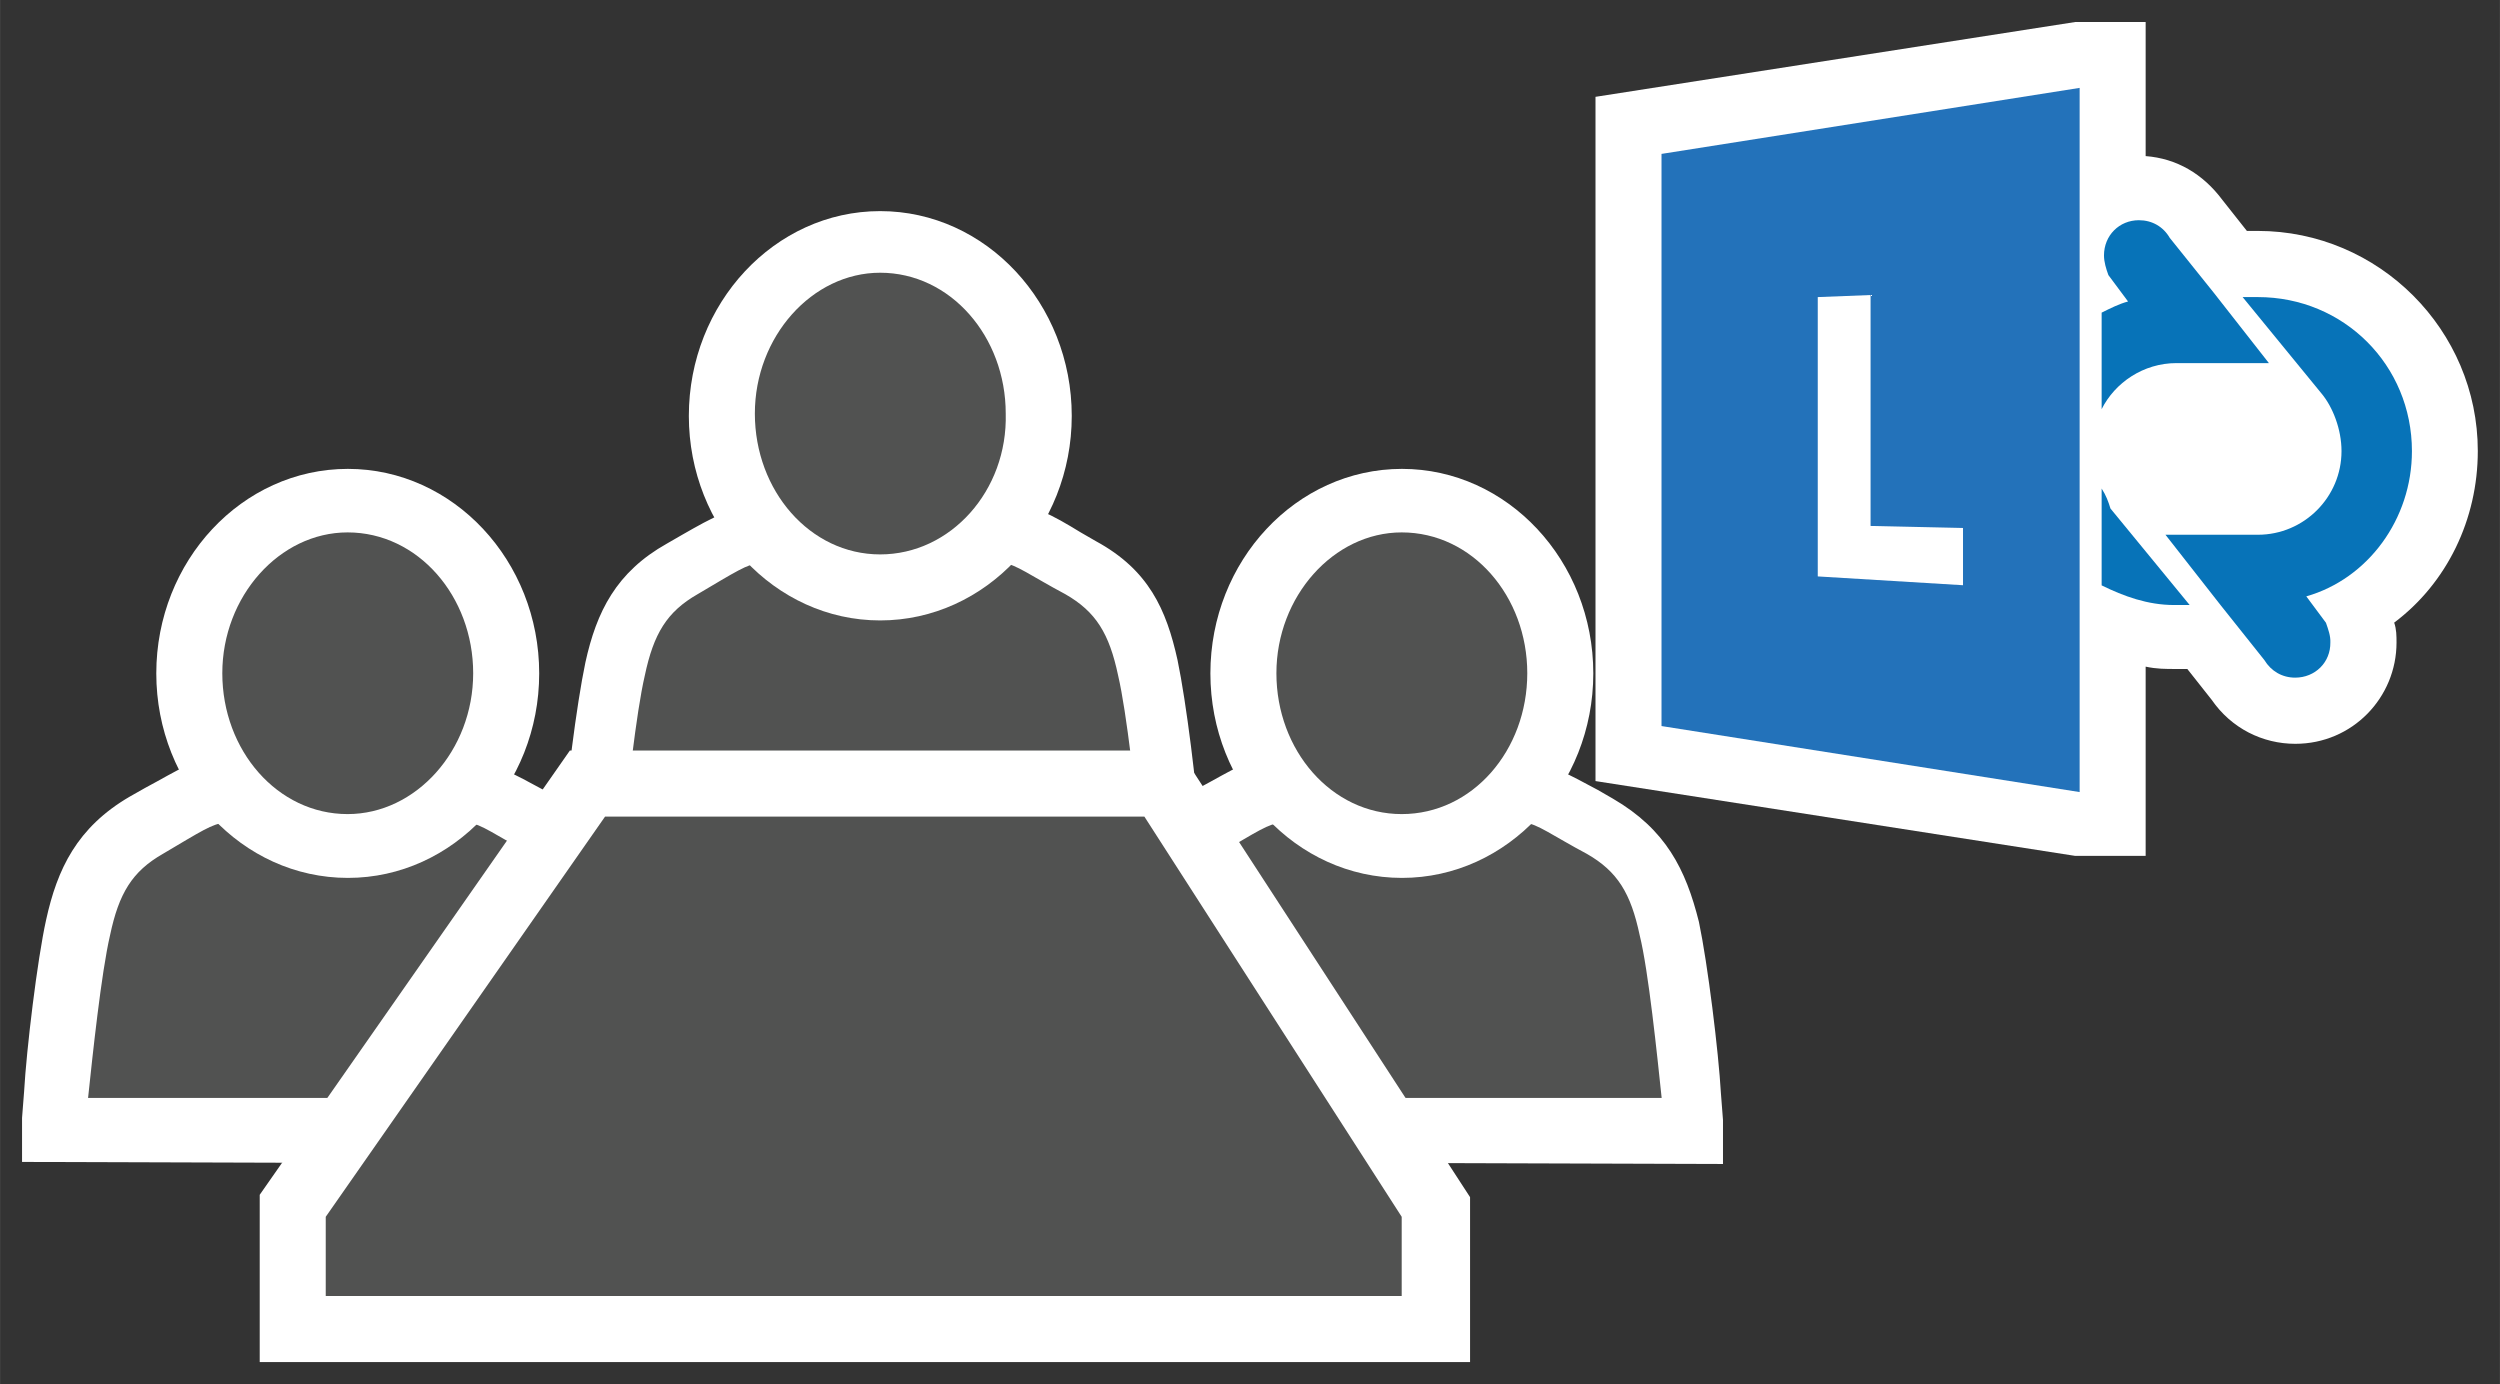 <?xml version="1.0" encoding="UTF-8" standalone="no"?>
<!DOCTYPE svg PUBLIC "-//W3C//DTD SVG 1.1//EN" "http://www.w3.org/Graphics/SVG/1.1/DTD/svg11.dtd">
<!-- Generated by Microsoft Visio, SVG Export Lync Room System.svg Page-1 -->
<svg xmlns="http://www.w3.org/2000/svg" xmlns:xlink="http://www.w3.org/1999/xlink" xmlns:ev="http://www.w3.org/2001/xml-events"
		xmlns:v="http://schemas.microsoft.com/visio/2003/SVGExtensions/" width="1.183in" height="0.655in"
		viewBox="0 0 85.2 47.175" xml:space="preserve" color-interpolation-filters="sRGB" class="st5">
	<rect x="0" y="0" width="85.2" height="47.175" fill="#333333" stroke="none"/>
	<v:documentProperties v:langID="4108" v:metric="true" v:viewMarkup="false"/>

	<style type="text/css">
	<![CDATA[
		.st1 {fill:#ffffff;stroke:none;stroke-linecap:butt;stroke-width:0.75}
		.st2 {fill:#515251;stroke:none;stroke-linecap:butt;stroke-width:0.75}
		.st3 {fill:#2372ba;stroke:none;stroke-linecap:butt;stroke-width:0.75}
		.st4 {fill:#0773b8;stroke:none;stroke-linecap:butt;stroke-width:0.75}
		.st5 {fill:none;fill-rule:evenodd;font-size:12px;overflow:visible;stroke-linecap:square;stroke-miterlimit:3}
	]]>
	</style>

	<g v:mID="0" v:index="1" v:groupContext="foregroundPage">
		<title>Page-1</title>
		<v:pageProperties v:drawingScale="0.0393701" v:pageScale="0.0393701" v:drawingUnits="24" v:shadowOffsetX="8.50394"
				v:shadowOffsetY="-8.50394"/>
		<g id="group369-1" transform="translate(0.75,-0.75)" v:mID="369" v:groupContext="group">
			<title>Lync Room System</title>
			<g id="group370-2" v:mID="370" v:groupContext="group">
				<title>Sheet.370</title>
				<g id="shape371-3" v:mID="371" v:groupContext="shape" transform="translate(2.17826E-13,-6.75)">
					<title>Sheet.371</title>
					<path d="M0 47.1 L0 45.6 L0.07 44.7 C0.15 43.27 0.52 40.2 0.82 38.85 C1.2 37.12 1.87 35.7 3.67 34.65 L4.2 34.35
								 C5.33 33.75 5.92 33.3 6.9 33.3 C7.42 33.3 7.95 33.45 8.4 33.67 L8.62 33.82 L8.85 34.05 C9.07 34.2
								 9.22 34.35 9.45 34.5 C9.6 34.57 9.75 34.65 9.9 34.72 C10.27 34.87 10.65 34.95 11.02 34.95 C11.4
								 34.95 11.77 34.87 12.07 34.8 C12.3 34.72 12.45 34.65 12.6 34.57 L12.97 34.35 L13.05 34.35 C13.12
								 34.27 13.2 34.2 13.27 34.12 L13.42 33.97 L13.65 33.82 C14.1 33.6 14.62 33.45 15.15 33.45 C16.05
								 33.45 16.8 33.9 17.77 34.42 L18.3 34.72 C20.1 35.77 20.77 37.12 21.22 38.92 C21.52 40.35 21.9 43.35
								 21.97 44.77 L22.12 47.17 L0 47.1 Z" class="st1"/>
				</g>
				<g id="shape372-5" v:mID="372" v:groupContext="shape" transform="translate(35.85,-6.75)">
					<title>Sheet.372</title>
					<path d="M0 47.1 L0.15 44.7 C0.23 43.27 0.6 40.2 0.9 38.85 C1.27 37.12 1.95 35.7 3.75 34.65 L4.27 34.35 C5.4
								 33.75 6 33.3 6.97 33.3 C7.5 33.3 8.02 33.45 8.47 33.67 L8.7 33.82 L8.92 34.05 C9.15 34.2 9.3 34.35
								 9.52 34.5 C9.67 34.57 9.82 34.65 9.97 34.72 C10.35 34.87 10.72 34.95 11.1 34.95 C11.47 34.95 11.85
								 34.87 12.15 34.8 C12.37 34.72 12.52 34.65 12.67 34.57 L12.82 34.5 C13.05 34.35 13.2 34.27 13.35
								 34.12 L13.5 33.97 L13.72 33.82 C14.17 33.6 14.7 33.45 15.22 33.45 C16.12 33.45 16.87 33.9 17.85
								 34.42 L18.37 34.72 C20.17 35.77 20.85 37.12 21.3 38.92 C21.6 40.35 21.97 43.35 22.05 44.77 L22.12
								 45.67 L22.12 47.17 L0 47.1 Z" class="st1"/>
				</g>
				<g id="group373-7" transform="translate(18.3,-15.825)" v:mID="373" v:groupContext="group">
					<title>Sheet.373</title>
					<g id="shape374-8" v:mID="374" v:groupContext="shape">
						<title>Sheet.374</title>
						<path d="M0 47.17 L0.15 45 C0.22 43.57 0.6 40.57 0.9 39.15 C1.28 37.42 1.95 36.07 3.68 35.1 L4.2 34.8 C5.25
									 34.2 5.93 33.82 6.83 33.82 C7.35 33.82 7.8 33.97 8.25 34.2 L8.48 34.35 L8.63 34.5 C8.85 34.72
									 9.08 34.87 9.3 34.95 C9.53 35.1 9.67 35.17 9.83 35.17 C10.27 35.32 10.65 35.4 11.03 35.4 C11.4
									 35.4 11.77 35.32 12.15 35.17 C12.37 35.1 12.53 35.02 12.68 34.95 L12.75 34.87 L12.9 34.8 C13.05
									 34.65 13.28 34.57 13.43 34.42 L13.58 34.27 L13.8 34.12 C14.25 33.9 14.7 33.75 15.23 33.75 C16.13
									 33.75 16.8 34.12 17.78 34.72 L18.3 35.02 C20.1 36 20.7 37.35 21.08 39.07 C21.38 40.5 21.75 43.5
									 21.83 44.92 L21.98 47.1 L0 47.17 Z" class="st1"/>
					</g>
					<g id="shape375-10" v:mID="375" v:groupContext="shape" transform="translate(2.175,-2.025)">
						<title>Sheet.375</title>
						<path d="M16.88 41.62 C16.58 40.2 16.13 39.45 15.08 38.85 C13.95 38.25 13.35 37.8 12.98 37.8 C12.83 37.8
									 12.68 37.87 12.53 37.87 C12.23 38.1 12 38.32 11.7 38.55 C11.63 38.55 11.63 38.62 11.55 38.62
									 C11.25 38.85 10.95 38.92 10.65 39.07 C10.05 39.3 9.45 39.37 8.85 39.37 C8.25 39.37 7.65 39.3
									 7.05 39.07 C6.75 39 6.45 38.85 6.15 38.62 C5.78 38.4 5.48 38.17 5.1 37.87 C4.95 37.8 4.88 37.8
									 4.65 37.8 C4.28 37.8 3.82 38.1 2.55 38.85 C1.5 39.45 1.05 40.2 0.75 41.62 C0.45 42.9 0.15 45.75
									 0 47.17 L17.63 47.17 C17.48 45.75 17.18 42.9 16.88 41.62 Z" class="st2"/>
					</g>
					<g id="shape376-12" v:mID="376" v:groupContext="shape" transform="translate(4.425,-9.45)">
						<title>Sheet.376</title>
						<path d="M6.52 47.17 C2.92 47.17 0 44.02 0 40.2 C0 36.37 2.92 33.22 6.52 33.22 C10.13 33.22 13.05 36.37 13.05
									 40.2 C13.05 44.02 10.13 47.17 6.52 47.17 Z" class="st1"/>
					</g>
					<g id="shape377-14" v:mID="377" v:groupContext="shape" transform="translate(6.675,-11.7)">
						<title>Sheet.377</title>
						<path d="M4.27 47.17 C1.88 47.17 0 45 0 42.37 C0 39.75 1.95 37.57 4.27 37.57 C6.67 37.57 8.55 39.75 8.55
									 42.37 C8.62 45 6.67 47.17 4.27 47.17 Z" class="st2"/>
					</g>
				</g>
				<g id="group378-16" transform="translate(2.25,-9)" v:mID="378" v:groupContext="group">
					<title>Sheet.378</title>
					<g id="shape379-17" v:mID="379" v:groupContext="shape">
						<title>Sheet.379</title>
						<path d="M16.88 41.62 C16.58 40.2 16.13 39.45 15.08 38.85 C13.95 38.25 13.35 37.8 12.98 37.8 C12.83 37.8
									 12.68 37.87 12.53 37.87 C12.23 38.1 12 38.32 11.7 38.55 C11.63 38.55 11.63 38.62 11.55 38.62
									 C11.25 38.85 10.95 38.92 10.65 39.07 C10.05 39.3 9.45 39.37 8.85 39.37 C8.25 39.37 7.65 39.3
									 7.05 39.07 C6.75 39 6.45 38.85 6.15 38.62 C5.78 38.4 5.48 38.17 5.1 37.87 C4.95 37.8 4.88 37.8
									 4.65 37.8 C4.27 37.8 3.82 38.1 2.55 38.85 C1.5 39.45 1.05 40.2 0.75 41.62 C0.45 42.9 0.15 45.75
									 0 47.17 L17.63 47.17 C17.55 45.75 17.18 42.82 16.88 41.62 Z" class="st2"/>
					</g>
					<g id="shape380-19" v:mID="380" v:groupContext="shape" transform="translate(2.325,-7.5)">
						<title>Sheet.380</title>
						<path d="M6.53 47.17 C2.92 47.17 0 44.03 0 40.2 C0 36.37 2.92 33.23 6.53 33.23 C10.13 33.23 13.05 36.37 13.05
									 40.2 C13.05 44.03 10.13 47.17 6.53 47.17 Z" class="st1"/>
					</g>
					<g id="shape381-21" v:mID="381" v:groupContext="shape" transform="translate(4.575,-9.675)">
						<title>Sheet.381</title>
						<path d="M4.27 47.17 C1.88 47.17 0 45 0 42.37 C-0 39.75 1.95 37.57 4.27 37.57 C6.67 37.57 8.55 39.75 8.55
									 42.37 C8.55 45 6.6 47.17 4.27 47.17 Z" class="st2"/>
					</g>
				</g>
				<g id="group382-23" transform="translate(38.25,-9)" v:mID="382" v:groupContext="group">
					<title>Sheet.382</title>
					<g id="shape383-24" v:mID="383" v:groupContext="shape">
						<title>Sheet.383</title>
						<path d="M16.88 41.62 C16.58 40.2 16.13 39.45 15.08 38.85 C13.95 38.25 13.35 37.8 12.98 37.8 C12.82 37.8
									 12.68 37.87 12.53 37.87 C12.23 38.1 12 38.32 11.7 38.55 C11.63 38.55 11.63 38.62 11.55 38.62
									 C11.25 38.85 10.95 38.92 10.65 39.07 C10.05 39.3 9.45 39.37 8.85 39.37 C8.25 39.37 7.65 39.3
									 7.05 39.07 C6.75 39 6.45 38.85 6.15 38.62 C5.78 38.4 5.48 38.17 5.1 37.87 C4.95 37.8 4.88 37.8
									 4.65 37.8 C4.27 37.8 3.82 38.1 2.55 38.85 C1.5 39.45 1.05 40.2 0.75 41.62 C0.45 42.9 0.15 45.75
									 0 47.17 L17.63 47.17 C17.48 45.75 17.18 42.82 16.88 41.62 Z" class="st2"/>
					</g>
					<g id="shape384-26" v:mID="384" v:groupContext="shape" transform="translate(2.25,-7.5)">
						<title>Sheet.384</title>
						<path d="M6.53 47.17 C2.92 47.17 0 44.03 0 40.2 C0 36.37 2.92 33.23 6.53 33.23 C10.13 33.23 13.05 36.37 13.05
									 40.2 C13.05 44.03 10.13 47.17 6.53 47.17 Z" class="st1"/>
					</g>
					<g id="shape385-28" v:mID="385" v:groupContext="shape" transform="translate(4.5,-9.675)">
						<title>Sheet.385</title>
						<path d="M4.27 47.17 C1.88 47.17 0 45 0 42.37 C-0 39.75 1.95 37.57 4.27 37.57 C6.68 37.57 8.55 39.75 8.55
									 42.37 C8.55 45 6.68 47.17 4.27 47.17 Z" class="st2"/>
					</g>
				</g>
				<g id="shape386-30" v:mID="386" v:groupContext="shape" transform="translate(8.1,-1.20792E-13)">
					<title>Sheet.386</title>
					<path d="M0 47.17 L0 41.47 L10.57 26.33 L31.35 26.33 L41.25 41.55 L41.25 47.17 L0 47.17 Z" class="st1"/>
				</g>
				<g id="shape387-32" v:mID="387" v:groupContext="shape" transform="translate(10.35,-2.25)">
					<title>Sheet.387</title>
					<path d="M0 44.47 L0 47.17 L36.67 47.17 L36.67 44.47 L27.9 30.83 L9.52 30.83 L0 44.47 Z" class="st2"/>
				</g>
			</g>
			<g id="group388-34" transform="translate(53.625,-17.25)" v:mID="388" v:groupContext="group">
				<title>Sheet.388</title>
				<g id="shape389-35" v:mID="389" v:groupContext="shape">
					<title>Sheet.389</title>
					<path d="M30.07 33.37 C30.07 29.25 26.7 25.87 22.57 25.87 L22.2 25.87 L21.37 24.82 C20.7 23.92 19.8 23.4 18.75
								 23.32 L18.75 18.75 L16.35 18.75 L0 21.3 L0 44.62 L16.35 47.17 L18.75 47.17 L18.75 40.72 C19.12 40.8
								 19.42 40.8 19.8 40.8 L20.17 40.8 L21 41.85 C21.67 42.82 22.73 43.35 23.85 43.35 C25.8 43.35 27.3
								 41.77 27.3 39.9 C27.3 39.68 27.3 39.45 27.22 39.22 C29.02 37.87 30.07 35.7 30.07 33.37 Z"
							class="st1"/>
				</g>
				<g id="shape390-37" v:mID="390" v:groupContext="shape" transform="translate(2.25,-2.175)">
					<title>Sheet.390</title>
					<path d="M14.25 23.17 L0 25.42 L0 44.92 L14.25 47.17 L14.25 23.17 Z" class="st3"/>
				</g>
				<g id="shape391-39" v:mID="391" v:groupContext="shape" transform="translate(7.575,-9.225)">
					<title>Sheet.391</title>
					<path d="M1.8 37.28 L0 37.35 L0 46.87 L4.95 47.17 L4.95 45.22 L1.8 45.15 L1.8 37.28 Z" class="st1"/>
				</g>
				<g id="shape392-41" v:mID="392" v:groupContext="shape" transform="translate(17.25,-15.225)">
					<title>Sheet.392</title>
					<path d="M0.9 43.5 C0.6 43.58 0.3 43.73 0 43.88 L0 47.17 C0.45 46.27 1.42 45.6 2.55 45.6 L5.32 45.6 C5.47 45.6
								 5.7 45.6 5.7 45.6 L3.82 43.2 L2.32 41.33 C2.1 40.95 1.72 40.73 1.27 40.73 C0.6 40.73 0.08 41.25
								 0.08 41.93 C0.08 42.15 0.15 42.38 0.23 42.6 L0.9 43.5 Z" class="st4"/>
				</g>
				<g id="shape393-43" v:mID="393" v:groupContext="shape" transform="translate(17.25,-8.55)">
					<title>Sheet.393</title>
					<path d="M0 43.2 L0 46.5 C0.75 46.87 1.57 47.17 2.47 47.17 L3 47.17 L0.3 43.88 C0.23 43.65 0.15 43.43 0 43.2 Z"
							class="st4"/>
				</g>
				<g id="shape394-45" v:mID="394" v:groupContext="shape" transform="translate(19.425,-6.075)">
					<title>Sheet.394</title>
					<path d="M8.4 39.45 C8.4 36.52 6.08 34.2 3.15 34.2 L2.63 34.2 L5.33 37.5 C5.7 37.95 6 38.7 6 39.45 C6 41.02 4.72
								 42.3 3.15 42.3 L0.38 42.3 C0.23 42.3 0 42.3 0 42.3 L1.88 44.7 L3.37 46.57 C3.6 46.95 3.98 47.17
								 4.42 47.17 C5.1 47.17 5.63 46.65 5.62 45.97 C5.63 45.75 5.55 45.53 5.47 45.3 L4.8 44.4 C6.9 43.8
								 8.4 41.77 8.4 39.45 Z" class="st4"/>
				</g>
			</g>
		</g>
	</g>
</svg>
